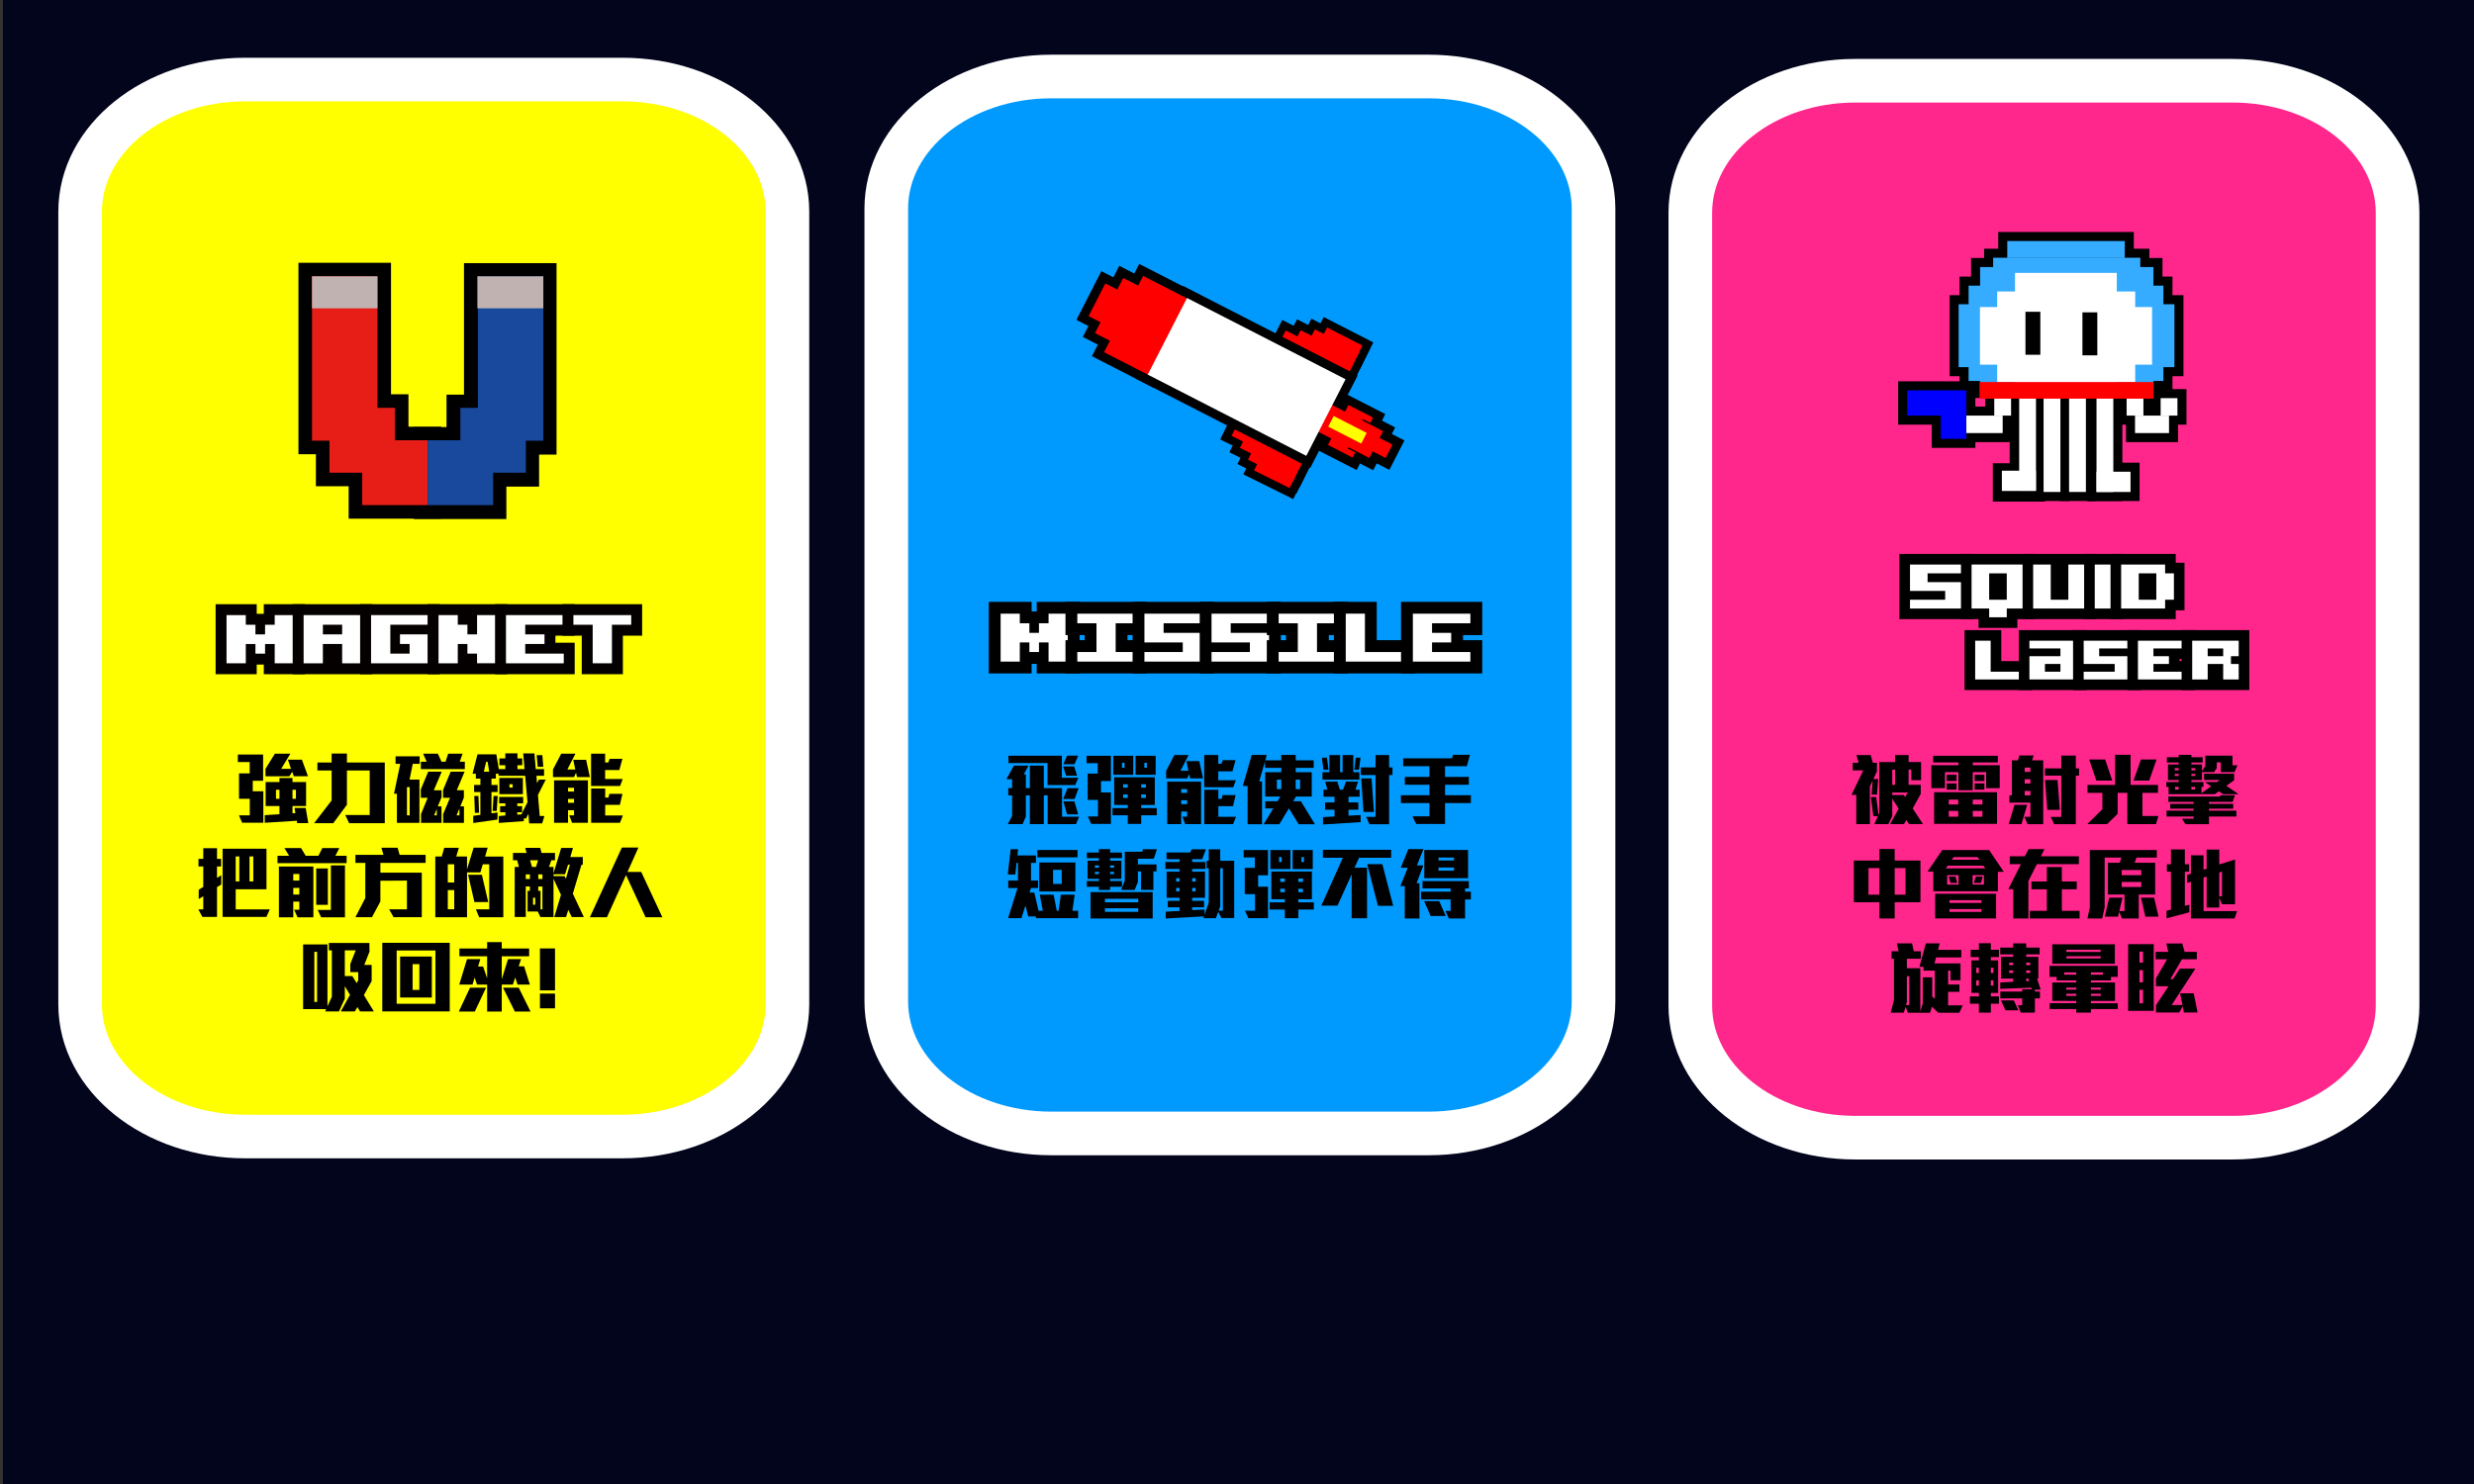 <?xml version="1.0" encoding="utf-8"?>
<!-- Generator: Adobe Illustrator 16.0.3, SVG Export Plug-In . SVG Version: 6.00 Build 0)  -->
<!DOCTYPE svg PUBLIC "-//W3C//DTD SVG 1.1//EN" "http://www.w3.org/Graphics/SVG/1.1/DTD/svg11.dtd">
<svg version="1.1" id="圖層_1" xmlns="http://www.w3.org/2000/svg" xmlns:xlink="http://www.w3.org/1999/xlink" x="0px" y="0px"
	 width="850.394px" height="510.236px" viewBox="-127.559 165.827 850.394 510.236"
	 enable-background="new -127.559 165.827 850.394 510.236" xml:space="preserve">
<rect x="-127.559" y="165.827" width="850.394" height="510.236" fill="#333333" stroke="none"/>
<rect x="-126.559" y="165.827" fill="#02051C" width="850.394" height="510.236"/>
<path fill="#FFFF00" stroke="#FFFFFF" stroke-width="15" stroke-miterlimit="10" d="M143.104,511.204
	c0,25.063-25.382,45.379-56.693,45.379H-43.314c-31.311,0-56.693-20.315-56.693-45.379V238.562
	c0-25.062,25.382-45.379,56.693-45.379H86.411c31.311,0,56.693,20.317,56.693,45.379V511.204z"/>
<path fill="#FF268C" stroke="#FFFFFF" stroke-width="15" stroke-miterlimit="10" d="M696.566,511.603
	c0,25.063-25.382,45.38-56.692,45.38H510.151c-31.311,0-56.692-20.316-56.692-45.38V238.962c0-25.063,25.382-45.378,56.692-45.378
	h129.723c31.311,0,56.692,20.316,56.692,45.378V511.603z"/>
<path fill="#009AFF" stroke="#FFFFFF" stroke-width="15" stroke-miterlimit="10" d="M420.193,510.155
	c0,25.062-25.382,45.378-56.692,45.378H233.776c-31.311,0-56.691-20.316-56.691-45.378V237.513
	c0-25.062,25.381-45.379,56.691-45.379h129.725c31.311,0,56.692,20.317,56.692,45.379V510.155z"/>
<g>
	<g>
		<rect x="-24.972" y="256.179" width="31.817" height="65.823"/>
		<rect x="-18.971" y="301.391" width="31.816" height="31.616"/>
		<rect x="-7.718" y="312.542" width="31.817" height="31.616"/>
	</g>
	<g>
		<rect x="31.929" y="256.305" width="31.816" height="65.825"/>
		<rect x="25.927" y="301.516" width="31.816" height="31.616"/>
		<rect x="14.675" y="312.669" width="31.817" height="31.616"/>
	</g>
	<rect x="-20.316" y="260.835" fill="#E71E18" width="22.505" height="56.514"/>
	<rect x="-14.315" y="306.046" fill="#E71E18" width="22.506" height="22.305"/>
	<rect x="-3.062" y="317.198" fill="#E71E18" width="22.506" height="22.305"/>
	<g>
		<rect x="36.697" y="260.836" fill="#18499D" width="22.505" height="56.515"/>
		<rect x="30.695" y="306.046" fill="#18499D" width="22.506" height="22.305"/>
		<rect x="19.444" y="317.198" fill="#18499D" width="22.504" height="22.305"/>
	</g>
	<rect x="-20.316" y="260.835" fill="#C0B2B1" width="22.505" height="11.002"/>
	<rect x="36.535" y="260.835" fill="#C0B2B1" width="22.667" height="11.002"/>
</g>
<g>
	<polygon fill="#040000" points="-36.888,397.636 -36.888,394.324 -39.313,394.324 -39.313,397.636 -53.448,397.636 
		-53.448,373.565 -39.313,373.565 -39.313,376.876 -36.888,376.876 -36.888,373.565 -22.754,373.565 -22.754,397.636 	"/>
	<path fill="#FFFFFF" d="M-43.07,393.881h-6.624v-16.563h6.624v3.315h3.313v3.31h3.313v-3.31h3.312v-3.315h6.624v16.563h-6.624
		v-6.624h-3.312v3.311h-3.313v-3.311h-3.313V393.881z"/>
	<rect x="-26.953" y="373.565" fill="#040000" width="27.384" height="24.07"/>
	<path fill="#FFFFFF" d="M-16.573,393.881h-6.624v-16.563h19.871v16.563h-6.624v-6.624h-6.624V393.881L-16.573,393.881z
		 M-16.573,383.946h6.624v-3.312h-6.624V383.946z"/>
	<rect x="-3.768" y="373.565" fill="#040000" width="27.384" height="24.07"/>
	<path fill="#FFFFFF" d="M9.922,383.946h9.936v9.936H-0.012v-16.563h19.871v3.315H6.611v9.935h6.625v-3.311H9.922V383.946
		L9.922,383.946z"/>
	<rect x="19.416" y="373.565" fill="#040000" width="27.384" height="24.07"/>
	<path fill="#FFFFFF" d="M29.797,393.881h-6.625v-16.563h6.625v3.315h3.311v3.31h3.313v-6.625h6.624v16.561H36.42v-3.311h-3.313
		v-3.311h-3.311V393.881z"/>
	<polygon fill="#040000" points="42.601,397.636 42.601,373.565 69.983,373.565 69.983,384.387 63.358,384.387 63.358,386.813 
		69.983,386.813 69.983,397.636 	"/>
	<path fill="#FFFFFF" d="M46.356,377.319h19.873v3.315H52.98v3.31h6.625v3.313H52.98v3.311h13.249v3.314H46.356V377.319
		L46.356,377.319z"/>
	<polygon fill="#040000" points="72.408,397.636 72.408,384.387 65.784,384.387 65.784,373.565 93.168,373.565 93.168,384.387 
		86.543,384.387 86.543,397.636 	"/>
	<path fill="#FFFFFF" d="M69.54,377.319h19.872v3.315h-6.625v13.246h-6.625v-13.246H69.54V377.319L69.54,377.319z"/>
</g>
<g>
	<rect x="524.894" y="296.93" width="26.55" height="14.899"/>
	<rect x="536.461" y="311.621" width="14.982" height="8.192"/>
	<rect x="559.301" y="245.591" width="46.6" height="15.159"/>
	<rect x="554.444" y="251.343" width="56.798" height="12.603"/>
	<rect x="562.406" y="248.697" fill="#35ACFF" width="40.39" height="8.948"/>
	<rect x="549.963" y="254.538" width="65.798" height="48.117"/>
	<rect x="557.551" y="254.448" fill="#35ACFF" width="50.585" height="6.392"/>
	<rect x="546.005" y="260.93" width="73.18" height="38.987"/>
	<rect x="553.067" y="257.645" fill="#35ACFF" width="59.588" height="41.906"/>
	<rect x="542.582" y="267.32" width="80.39" height="27.849"/>
	<rect x="549.111" y="264.036" fill="#35ACFF" width="66.967" height="32.777"/>
	<rect x="545.688" y="270.427" fill="#35ACFF" width="74.181" height="21.637"/>
	<rect x="558.942" y="266.047" fill="#FFFFFF" width="47.438" height="31.132"/>
	<rect x="565.065" y="259.655" fill="#FFFFFF" width="34.985" height="43.238"/>
	<rect x="553.015" y="271.4" fill="#FFFFFF" width="59.161" height="19.807"/>
	<rect x="568.657" y="273.026" width="5.112" height="14.775"/>
	<rect x="563.235" y="297.806" width="11.988" height="39.93"/>
	<rect x="588.241" y="273.224" width="5.112" height="14.775"/>
	<rect x="554.827" y="299.615" width="11.991" height="12.214"/>
	<rect x="536.642" y="305.618" width="27.287" height="12.214"/>
	<rect x="557.934" y="302.721" fill="#FFFFFF" width="5.778" height="6.002"/>
	<rect x="571.784" y="298.156" width="11.991" height="39.929"/>
	<rect x="580.55" y="298.156" width="11.991" height="39.929"/>
	<rect x="546.866" y="308.724" fill="#FFFFFF" width="13.956" height="6.003"/>
	<rect x="589.972" y="298.156" width="11.99" height="39.929"/>
	<rect x="583.655" y="301.262" fill="#FFFFFF" width="5.779" height="33.717"/>
	<rect x="589.972" y="324.908" width="17.908" height="13.177"/>
	<rect x="557.441" y="325.107" width="17.906" height="13.177"/>
	<rect x="593.077" y="301.262" fill="#FFFFFF" width="5.779" height="33.717"/>
	<rect x="593.077" y="328.013" fill="#FFFFFF" width="11.696" height="6.966"/>
	<rect x="600.321" y="299.615" width="11.991" height="12.214"/>
	<rect x="612.014" y="299.615" width="11.991" height="12.214"/>
	<rect x="560.548" y="327.663" fill="#FFFFFF" width="11.696" height="6.967"/>
	<rect x="603.211" y="305.618" width="17.903" height="12.214"/>
	<rect x="603.428" y="302.721" fill="#FFFFFF" width="5.778" height="6.002"/>
	<rect x="615.12" y="302.721" fill="#FFFFFF" width="5.778" height="6.002"/>
	<rect x="606.317" y="308.724" fill="#FFFFFF" width="11.691" height="6.003"/>
	<rect x="528" y="300.036" fill="#0000FF" width="20.338" height="8.688"/>
	<rect x="539.567" y="307.636" fill="#0000FF" width="8.771" height="9.074"/>
	<rect x="566.501" y="300.845" fill="#FFFFFF" width="5.779" height="33.717"/>
	<rect x="574.889" y="301.262" fill="#FFFFFF" width="5.782" height="33.717"/>
	<rect x="552.866" y="297.179" fill="#FF0000" width="59.789" height="5.715"/>
</g>
<g>
	<rect x="525.32" y="356.288" width="25.432" height="22.408"/>
	<path fill="#FFFFFF" d="M528.965,359.932h18.143v3.023h-12.094v3.024h12.094v9.073h-18.143v-3.025h12.097v-3.024h-12.097V359.932z"
		/>
	<polygon points="552.537,381.718 552.537,378.695 546.49,378.695 546.49,356.288 571.922,356.288 571.922,378.695 565.874,378.695 
		565.874,381.718 	"/>
	<path fill="#FFFFFF" d="M550.133,359.932h18.146v15.12h-6.049v3.022h-6.049v-3.022h-6.049V359.932z M556.182,372.026h6.049v-9.072
		h-6.049V372.026z"/>
	<rect x="567.659" y="356.288" width="25.432" height="22.408"/>
	<path fill="#FFFFFF" d="M571.303,359.932h6.045v12.095h6.051v-12.095h6.048v15.12h-18.144V359.932z"/>
	<rect x="588.828" y="356.288" width="13.333" height="22.408"/>
	<path fill="#FFFFFF" d="M592.472,359.932h6.046v15.12h-6.046V359.932z"/>
	<polygon points="597.898,378.695 597.898,356.288 620.308,356.288 620.308,359.311 623.33,359.311 623.33,375.67 620.308,375.67 
		620.308,378.695 	"/>
	<path fill="#FFFFFF" d="M601.543,359.932h15.119v3.023h3.024v9.072h-3.024v3.025h-15.119V359.932z M607.591,372.026h6.047v-9.072
		h-6.047V372.026z"/>
	<polygon points="547.729,403.084 547.729,382.475 560.342,382.475 560.342,393.132 571.004,393.132 571.004,403.084 	"/>
	<path fill="#FFFFFF" d="M551.373,386.118h5.326v10.659h10.66v2.664h-15.986V386.118z"/>
	<rect x="566.377" y="382.475" width="23.275" height="20.609"/>
	<path fill="#FFFFFF" d="M570.021,386.118h15.986v13.322h-15.986v-7.993h10.655v-2.665h-10.655V386.118z M580.677,394.111h-5.329
		v2.666h5.329V394.111z"/>
	<rect x="585.024" y="382.475" width="23.277" height="20.609"/>
	<path fill="#FFFFFF" d="M588.671,386.118h15.986v2.665h-10.661v2.665h10.661v7.993h-15.986v-2.664h10.655v-2.666h-10.655V386.118z"
		/>
	<polygon points="603.676,403.084 603.676,382.475 626.95,382.475 626.95,392.426 621.622,392.426 621.622,393.132 626.95,393.132 
		626.95,403.084 	"/>
	<path fill="#FFFFFF" d="M607.32,386.118h15.985v2.665h-10.658v2.665h5.33v2.664h-5.33v2.666h10.658v2.664H607.32V386.118z"/>
	<rect x="622.326" y="382.475" width="23.273" height="20.609"/>
	<path fill="#FFFFFF" d="M631.298,399.44h-5.329v-13.322h15.988v5.329h-2.667v2.664h2.667v5.329h-5.333v-5.329h-5.326V399.44z
		 M631.298,391.447h5.326v-2.665h-5.326V391.447z"/>
</g>
<g>
	<g>
		
			<rect x="303.286" y="303.556" transform="matrix(0.443 -0.896 0.896 0.443 -114.486 454.181)" width="10.35" height="31.437"/>
		
			<rect x="304.176" y="308.997" transform="matrix(0.444 -0.896 0.896 0.444 -116.901 456.679)" width="10.351" height="26.985"/>
		<polygon fill="#FF0000" points="319.008,327.2 321.157,322.856 297.915,311.349 295.769,315.691 		"/>
		
			<rect x="305.028" y="314.271" transform="matrix(0.444 -0.896 0.896 0.444 -119.24 459.145)" width="10.35" height="22.688"/>
		
			<rect x="306.708" y="311.392" transform="matrix(-0.444 0.896 -0.896 -0.444 735.583 187.76)" fill="#FF0000" width="5.643" height="21.481"/>
		
			<rect x="305.537" y="318.995" transform="matrix(0.444 -0.896 0.896 0.444 -121.666 461.046)" width="10.353" height="19.153"/>
		
			<rect x="307.498" y="316.568" transform="matrix(-0.444 0.896 -0.896 -0.444 739.585 191.285)" fill="#FF0000" width="5.866" height="17.18"/>
		
			<rect x="308.292" y="321.748" transform="matrix(-0.444 0.896 -0.896 -0.444 743.041 195.923)" fill="#FF0000" width="4.844" height="13.644"/>
	</g>
	
		<rect x="305.736" y="301.44" transform="matrix(-0.456 0.89 -0.89 -0.456 730.384 185.693)" fill="#FF0000" width="5.441" height="29.126"/>
	<g>
		
			<rect x="319.636" y="271.817" transform="matrix(-0.456 0.89 -0.89 -0.456 728.854 129.646)" width="10.351" height="31.437"/>
		<rect x="322.751" y="272.846" transform="matrix(-0.456 0.89 -0.89 -0.456 732.304 125.081)" width="10.351" height="26.987"/>
		
			<rect x="322.389" y="274.57" transform="matrix(0.456 -0.89 0.89 0.456 -79.207 445.488)" fill="#FF0000" width="4.846" height="25.932"/>
		<rect x="325.77" y="273.819" transform="matrix(-0.456 0.89 -0.89 -0.456 735.65 120.673)" width="10.35" height="22.687"/>
		
			<rect x="324.924" y="275.953" transform="matrix(0.456 -0.89 0.89 0.456 -76.831 447.716)" fill="#FF0000" width="5.641" height="21.481"/>
		<rect x="328.448" y="274.237" transform="matrix(-0.456 0.89 -0.89 -0.456 738.338 116.297)" width="10.351" height="19.151"/>
		
			<rect x="327.778" y="277.028" transform="matrix(0.456 -0.89 0.89 0.456 -74.283 449.71)" fill="#FF0000" width="5.866" height="17.178"/>
		
			<rect x="331.2" y="276.99" transform="matrix(0.456 -0.89 0.89 0.456 -71.144 451.196)" fill="#FF0000" width="4.848" height="13.644"/>
	</g>
	<rect x="283.065" y="261.706" transform="matrix(-0.456 0.89 -0.89 -0.456 701.12 162.308)" width="35.786" height="67.432"/>
	<g>
		<polygon points="242.437,275.81 251.016,259.067 286.957,277.489 278.381,294.231 		"/>
		<polygon points="244.646,281.672 257.173,257.229 287.273,272.659 274.754,297.102 		"/>
		
			<rect x="258.384" y="259.547" transform="matrix(0.456 -0.89 0.89 0.456 -102.199 386.132)" fill="#FF0000" width="12.627" height="34.205"/>
		
			<rect x="248.625" y="265.957" transform="matrix(-0.456 0.89 -0.89 -0.456 635.205 167.383)" width="35.65" height="23.708"/>
		
			<rect x="255.322" y="263.343" transform="matrix(0.456 -0.89 0.89 0.456 -101.98 387.507)" fill="#FF0000" width="21.279" height="27.645"/>
		
			<rect x="251.718" y="269.047" transform="matrix(0.456 -0.89 0.89 0.456 -102.297 388.268)" fill="#FF0000" width="29.466" height="17.528"/>
	</g>
	
		<rect x="325.86" y="306.323" transform="matrix(-0.456 0.89 -0.89 -0.456 769.827 157.868)" width="21.625" height="15.71"/>
	
		<rect x="328.396" y="301.203" transform="matrix(-0.456 0.89 -0.89 -0.456 769.825 157.862)" width="16.553" height="25.952"/>
	
		<rect x="328.952" y="309.415" transform="matrix(0.456 -0.89 0.89 0.456 -96.483 470.487)" fill="#FF0000" width="15.443" height="9.526"/>
	<rect x="339.786" y="310.653" transform="matrix(-0.456 0.89 -0.89 -0.456 786.618 156.515)" width="11.369" height="16.069"/>
	
		<rect x="331.487" y="304.292" transform="matrix(0.456 -0.89 0.89 0.456 -96.464 470.54)" fill="#FF0000" width="10.369" height="19.773"/>
	
		<rect x="342.878" y="313.745" transform="matrix(0.456 -0.89 0.89 0.456 -95.671 480.878)" fill="#FF0000" width="5.184" height="9.883"/>
	<polygon fill="#FFFFFF" points="334.959,296.218 321.459,322.562 266.957,294.625 280.455,268.282 	"/>
	
		<rect x="333.548" y="307.26" transform="matrix(0.456 -0.89 0.89 0.456 -96.567 469.27)" fill="#FFFF00" width="4.118" height="12.744"/>
</g>
<g>
	<polygon points="228.796,397.371 228.796,394.074 227.049,394.074 227.049,397.371 212.319,397.371 212.319,372.756 
		227.049,372.756 227.049,376.053 228.796,376.053 228.796,372.756 243.525,372.756 243.525,397.371 	"/>
	<path fill="#FFFFFF" d="M222.98,393.303h-6.592v-16.479h6.592v3.296h3.295v3.296h3.295v-3.296h3.295v-3.296h6.592v16.479h-6.592
		v-6.59h-3.295v3.292h-3.295v-3.292h-3.295V393.303z"/>
	<polygon points="238.685,397.371 238.685,385.937 245.273,385.937 245.273,384.191 238.685,384.191 238.685,372.756 
		266.591,372.756 266.591,384.191 260.001,384.191 260.001,385.937 266.591,385.937 266.591,397.371 	"/>
	<path fill="#FFFFFF" d="M242.751,376.824h19.771v3.296h-6.589v9.885h6.589v3.297h-19.771v-3.297h6.589v-9.885h-6.589V376.824z"/>
	<rect x="261.75" y="372.756" width="27.908" height="24.615"/>
	<path fill="#FFFFFF" d="M265.818,376.824h19.772v3.296h-13.184v3.296h13.184v9.886h-19.772v-3.297h13.18v-3.292h-13.18V376.824z"/>
	<rect x="284.815" y="372.756" width="27.911" height="24.615"/>
	<path fill="#FFFFFF" d="M288.883,376.824h19.773v3.296h-13.18v3.296h13.18v9.886h-19.773v-3.297h13.184v-3.292h-13.184V376.824z"/>
	<polygon points="307.883,397.371 307.883,385.937 314.472,385.937 314.472,384.191 307.883,384.191 307.883,372.756 
		335.793,372.756 335.793,384.191 329.203,384.191 329.203,385.937 335.793,385.937 335.793,397.371 	"/>
	<path fill="#FFFFFF" d="M311.952,376.824h19.771v3.296h-6.59v9.885h6.59v3.297h-19.771v-3.297h6.589v-9.885h-6.589V376.824z"/>
	<polygon points="330.949,397.371 330.949,372.756 345.677,372.756 345.677,385.937 358.858,385.937 358.858,397.371 	"/>
	<path fill="#FFFFFF" d="M335.019,376.824h6.591v13.181h13.18v3.297h-19.771V376.824z"/>
	<polygon points="354.019,397.371 354.019,372.756 381.93,372.756 381.93,384.191 375.337,384.191 375.337,385.937 381.93,385.937 
		381.93,397.371 	"/>
	<path fill="#FFFFFF" d="M358.088,376.824h19.772v3.296h-13.183v3.296h6.59v3.296h-6.59v3.292h13.183v3.297h-19.772V376.824z"/>
</g>
<g>
	<path d="M242.302,449.17h-9.744v-9.879h-1.322v9.879h-4.805v-9.879h-1.377v7.288l-1.106,2.591h-5.075l1.458-2.861v-7.018h-1.323
		v-2.483h1.323v-3.077h-1.971l2.592-4.67h5.021l-1.62,3.023h0.702v4.724h1.377v-7.747h4.805v7.747h6.262v9.825h5.857L242.302,449.17
		z M242.032,435.755h-9.528v-7.585h-13.416v-2.511h18.355v7.585h5.669L242.032,435.755z M238.901,432.543l-1.026-3.212h3.779
		l1.025,3.212H238.901z M241.816,440.533h-3.914l1.484-3.725h3.806L241.816,440.533z M241.789,428.576h-3.833l1.296-2.942h3.806
		L241.789,428.576z M239.225,445.824l-1.269-4.454h3.806l1.27,4.454H239.225z"/>
	<path d="M247.546,449.117l-1.161-2.564h3.455v-5.695h-3.536v-9.043h3.455v-3.59h-3.832v-2.537h8.367v8.691h-3.401v3.914h3.401
		v10.824H247.546z M264.713,446.148v2.969h-4.615v-2.969h-5.236v-2.483h5.236v-1.053h-4.67v-9.528h13.955v9.528h-4.67v1.053h5.345
		v2.483H264.713z M255.104,432.219v-6.532h6.884v6.532H255.104z M258.991,428.089H258.1v1.728h0.892V428.089z M260.098,435.486
		h-1.593v1.16h1.593V435.486z M260.098,438.995h-1.593v1.188h1.593V438.995z M262.77,432.219v-6.532h6.91v6.532H262.77z
		 M266.333,435.486h-1.62v1.16h1.62V435.486z M266.333,438.995h-1.62v1.188h1.62V438.995z M266.657,428.089h-0.864v1.728h0.864
		V428.089z"/>
	<path d="M281.537,433.461l-0.324-1.485l-0.701,1.485h-7.234v-2.592l2.834-5.452h4.886l-2.78,5.425h2.727l-0.702-3.319h4.427
		l1.296,5.938H281.537z M279.837,449.17l-0.973-2.563h1.647v-1.755h-2.052v4.318h-4.805v-14.603h11.634v14.603H279.837z
		 M280.512,437.132h-2.052v1.295h2.052V437.132z M280.512,440.965h-2.052v1.35h2.052V440.965z M296.356,436.511h-9.987v-11.094
		h4.831v3.022h1.08l0.485-1.269h4.373l-1.053,3.86H291.2v3.077h6.047L296.356,436.511z M296.302,449.17h-9.906v-11.796h4.832v3.132
		h1.106l0.351-1.296h4.481l-0.891,3.806h-5.048v3.645h6.073L296.302,449.17z"/>
	<path d="M318.849,449.225l-3.374-5.479l-3.294,5.479h-5.398l3.32-5.453h-2.753v-2.456h4.237l0.945-1.619h-5.21v-8.368h5.533v-1.484
		h-5.587v-2.268l-1.998,6.938h0.972v14.711h-4.966V436.08h-1.647l3.078-10.689h5.155l-0.513,1.862h5.506v-1.862h4.967v1.862h6.182
		v2.592h-6.182v1.484h5.507v8.368h-5.426l-0.944,1.619h2.646l4.831,7.909H318.849z M312.855,433.866h-1.512v3.267h1.512V433.866z
		 M319.334,433.866h-1.512v3.267h1.512V433.866z"/>
	<path d="M327.358,430.492l-0.54-4.157h1.755l0.513,4.157H327.358z M327.007,433.893v-2.564h2.376v-5.885h3.698v5.885h0.863v-5.885
		h3.671v5.885h2.079v2.564H327.007z M327.196,449.306v-2.538l3.968-0.216v-2.348h-3.239v-2.483h3.239v-1.944h-3.806v-2.429h1.35
		l-0.756-2.78h4.184l0.837,2.78h1.106l1.026-2.78h4.156l-0.918,2.78h1.431v2.429h-3.806v1.944h3.374v2.483h-3.374v2.078l4.157-0.216
		v2.429L327.196,449.306z M339.559,430.492h-1.592l0.485-4.157h1.646L339.559,430.492z M349.924,432.3v16.925h-6.748l-1.134-2.538
		h3.212V432.3h-5.047v-2.618h5.047v-4.238h4.67v4.238h1.161v2.618H349.924z M341.124,445.014l-0.782-11.553h3.563l0.811,11.553
		H341.124z"/>
	<path d="M369.15,441.937v7.207h-9.906l-1.323-2.646h5.857v-4.562h-9.798v-2.699h9.798v-3.591h-8.448v-2.699h8.448v-3.671h-9.016
		v-2.726h16.79l0.378-1.215h5.804l-1.107,3.94h-7.477v3.671h8.179v2.699h-8.179v3.591h8.881v2.699H369.15z"/>
	<path d="M228.563,481.517v-0.594h-2.672l-0.972-3.752l-1.377,4.346h-4.589l3.239-10.365h-3.186v-2.564h3.348v-6.073h-0.486
		l-0.432,3.995h-2.591l0.998-8.719h2.538l-0.217,2.159h6.371v2.564h-1.701v6.073h2.43v2.564h-2.456l-0.486,1.565h1.646l1.458,6.263
		h1.457l-1.025-5.533h4.751l1.079,5.533h0.621l0.783-5.533h4.75l-0.782,5.533h1.971v2.537H228.563z M229.021,460.598v-2.538h13.793
		v2.538H229.021z M229.669,472.339v-9.96h12.417v9.96H229.669z M237.39,464.889h-2.97v4.859h2.97V464.889z"/>
	<path d="M254.024,460.868v0.891h3.887v6.235h-3.887v0.756h4.075v1.971h-4.075v1.079h-3.86v-1.079h-4.157v-1.971h4.157v-0.756
		h-3.887v-6.235h3.887v-0.891h-4.13v-1.916h4.13v-1.188h3.86v1.188h4.075v1.916H254.024z M247.303,481.625v-9.07h21.352v9.07
		H247.303z M250.164,463.378h-1.35v0.782h1.35V463.378z M250.164,465.591h-1.35v0.783h1.35V465.591z M263.688,474.85h-11.445v1.215
		h11.445V474.85z M263.688,478.116h-11.445v1.215h11.445V478.116z M255.4,463.378h-1.376v0.782h1.376V463.378z M255.4,465.591
		h-1.376v0.783h1.376V465.591z M269.032,461.083h-5.453v1.943h6.397v2.402h-1.079v6.37h-4.238v-6.37h-1.08v3.645l-1.106,2.726h-4.67
		l1.27-3.185v-9.934h5.992l0.27-0.863h4.778L269.032,461.083z"/>
	<path d="M292.307,481.463l-1.133-2.133l-0.783,2.187h-4.318l0.216-0.621l-13.146,0.729v-2.349l4.75-0.243v-1.269h-4.049v-2.213
		h4.049V474.5h-4.453v-8.962h4.453v-0.945h-4.858v-2.402h4.858v-0.944h-4.48v-2.321h8.152l0.485-1.08h4.913l-1.296,3.401h-3.428
		v0.944h4.562v2.402h-4.562v0.945h4.399v8.962h-4.399v1.053h4.075v2.213h-4.075v0.972l4.265-0.188v1.809l1.431-4.211V464.35h-0.729
		v-2.564h0.729v-3.941h3.94v3.941h4.805v19.678H292.307z M277.893,467.778h-1.188v1.161h1.188V467.778z M277.893,471.125h-1.188
		v1.161h1.188V471.125z M283.427,467.778h-1.188v1.161h1.188V467.778z M283.427,471.125h-1.188v1.161h1.188V471.125z
		 M292.793,464.35h-0.918v13.064l-0.54,1.538h1.458V464.35z"/>
	<path d="M301.546,481.517l-1.161-2.564h3.455v-5.695h-3.536v-9.043h3.455v-3.59h-3.832v-2.537h8.367v8.691h-3.401v3.914h3.401
		v10.824H301.546z M318.713,478.548v2.969h-4.615v-2.969h-5.236v-2.483h5.236v-1.053h-4.67v-9.528h13.955v9.528h-4.67v1.053h5.345
		v2.483H318.713z M309.104,464.62v-6.532h6.884v6.532H309.104z M312.991,460.49H312.1v1.728h0.892V460.49z M314.098,467.886h-1.593
		v1.16h1.593V467.886z M314.098,471.395h-1.593v1.188h1.593V471.395z M316.77,464.62v-6.532h6.91v6.532H316.77z M320.333,467.886
		h-1.62v1.16h1.62V467.886z M320.333,471.395h-1.62v1.188h1.62V471.395z M320.657,460.49h-0.864v1.728h0.864V460.49z"/>
	<path d="M339.586,460.733l-1.539,3.428h4.292v17.384h-5.29v-15.089l-4.859,10.743h-5.561l7.396-16.466h-6.856v-2.727h23.457v2.727
		H339.586z M346.091,477.28l-3.697-14.334h5.209l3.726,14.334H346.091z"/>
	<path d="M359.486,463.378h2.214l-2.349,6.127h0.999v12.12h-5.048v-11.121h-1.512l2.538-6.316h-2.402l2.618-6.425h5.183
		L359.486,463.378z M376.033,475.066v6.56h-5.587l-1.161-2.592h1.781v-3.968h-10.176v-2.672h10.176v-1.107h-9.663v-2.51h15.926v2.51
		h-1.296v1.107h1.998v2.672H376.033z M364.184,480.761l-2.214-5.102h5.183l2.214,5.102H364.184z M362.024,467.778v-9.718h15.035
		v9.718H362.024z M372.228,460.679h-5.345v0.998h5.345V460.679z M372.228,464.107h-5.345v1.08h5.345V464.107z"/>
</g>
<g>
	<path d="M517.636,439.022h-1.862l0.352-4.778l-0.945,1.971v12.956h-4.67v-10.041h-1.646l4.049-8.422h-3.644v-2.618h2.052
		l-0.756-2.646h4.886l0.756,2.646h1.403v2.97l-1.242,2.618h1.674L517.636,439.022z M528.622,449.17l-0.918-1.403l-0.782,1.403
		h-4.778l2.942-5.317l-2.213-3.401v5.938l-1.323,2.78h-4.831l1.241-2.726h-1.593l-0.836-6.56h1.835l0.783,6.127l0.27-0.566v-17.6
		h5.426v-2.402h4.643v2.402h4.292v6.235h-3.348v-3.644h-0.944v5.236h4.184v3.104l-2.78,5.021l3.536,5.371H528.622z M523.845,430.438
		h-0.972v5.236h0.972V430.438z M522.873,438.32v0.863h3.995l0.432,0.675l0.891-1.538H522.873z"/>
	<path d="M555.137,436.808v-5.507h-4.589v6.235h-4.939v-6.235h-4.616v5.507h-4.67v-7.882h9.286v-0.945h-8.665v-2.294h22.215v2.294
		h-8.61v0.945h9.259v7.882H555.137z M537.268,449.089v-10.878h21.621v10.878H537.268z M541.586,434.352v-2.133h3.374v2.133H541.586z
		 M541.586,437.321v-2.132h3.374v2.132H541.586z M545.554,440.75h-3.266v1.673h3.266V440.75z M545.554,444.636h-3.266v1.997h3.266
		V444.636z M553.868,440.75h-3.32v1.673h3.32V440.75z M553.868,444.636h-3.32v1.997h3.32V444.636z M551.195,434.352v-2.133h3.348
		v2.133H551.195z M551.195,437.321v-2.132h3.348v2.132H551.195z"/>
	<path d="M567.29,449.17h-4.399l1.997-6.613h4.373L567.29,449.17z M569.423,449.198l-1.161-2.537h2.105v-4.886h-7.233v-2.483h0.863
		v-12.039h2.078l0.513-1.674h4.913l-0.594,1.674h3.86v21.945H569.423z M570.367,429.736h-1.971v1.484h1.971V429.736z
		 M570.367,433.731h-1.971v1.512h1.971V433.731z M570.367,437.78h-1.971v1.512h1.971V437.78z M585.969,432.516v16.682h-7.423
		l-1.188-2.483h3.617v-14.198h-5.614v-2.51h5.614v-4.4h4.993v4.4h1.107v2.51H585.969z M576.171,444.285L575.388,434h4.292
		l0.783,10.284H576.171z"/>
	<path d="M613.536,449.17h-9.853v-10.743h-3.347v7.234l-3.617,3.509h-6.803l5.183-5.102v-5.642h-5.102v-2.726h9.475v-10.365h5.317
		v10.365h9.421v2.726h-5.345v7.963h5.479L613.536,449.17z M593.021,434.216l-2.456-7.261h5.479l2.456,7.261H593.021z
		 M611.188,434.216h-5.371l2.537-7.261h5.371L611.188,434.216z"/>
	<path d="M636.622,438.886l-1.484-0.998l-1.377,0.998h-15.898v-2.51h-0.783v-1.674h4.265v-0.675h-3.697v-5.371h3.697v-0.648h-4.075
		v-1.835h4.075v-0.811h4.347v0.811h3.887v1.835h-3.887v0.648h3.644v2.348l1.161-1.809v-3.563h9.313v3.32h1.728l-1.026,2.348h-4.696
		v-3.374h-1.404v1.998l-0.917,1.376h-4.157v2.727h-3.644v0.675h4.156v1.674h-0.701v2.187l3.347-2.402l-2.214-1.458h4.238
		l0.944-0.702h-5.425v-2.159h10.338v2.24l-2.672,1.917l4.237,2.888H636.622z M631.736,446.58v2.618h-8.098l-1.188-1.89h4.021v-0.729
		h-9.313v-2.024h9.313v-0.675h-8.07v-1.674h8.07v-0.675h-8.691v-1.835h17.761l0.189-0.459h4.939l-0.783,2.294h-8.151v0.675h8.341
		v1.674h-8.341v0.675h9.421v2.024H631.736z M621.344,429.925h-1.376v0.782h1.376V429.925z M621.344,431.922h-1.376v0.702h1.376
		V431.922z M621.344,436.376h-1.269v0.918h1.269V436.376z M627.066,429.925h-1.376v0.782h1.376V429.925z M627.066,431.922h-1.376
		v0.702h1.376V431.922z M626.959,436.376h-1.269v0.918h1.269V436.376z"/>
	<path d="M523.71,476.038v5.588h-5.237v-5.588h-8.8v-14.333h8.8v-3.968h5.237v3.968h8.854v14.333H523.71z M518.473,464.295h-3.778
		v9.151h3.778V464.295z M527.435,464.295h-3.725v9.151h3.725V464.295z"/>
	<path d="M559.186,465.565v6.693h-22.188v-6.774h-1.971l5.021-7.396h16.114l5.048,7.478H559.186z M537.618,481.598v-8.476h20.946
		v8.476H537.618z M554.191,463.459h-12.255l-0.675,0.944h13.604L554.191,463.459z M545.662,466.725h-3.914v3.239h3.914V466.725z
		 M542.882,469.397l-0.594-2.186h2.321l0.621,2.186H542.882z M553.571,475.335h-11.04v0.945h11.04V475.335z M553.571,478.386h-11.04
		v0.972h11.04V478.386z M552.194,460.517h-8.206l-0.675,0.917h9.556L552.194,460.517z M554.381,466.725h-3.888v3.239h3.888V466.725z
		 M553.354,469.397h-2.429l0.701-2.186h2.321L553.354,469.397z"/>
	<path d="M572.581,462.946l-2.916,5.804v12.876h-5.182V471.53h-1.701l4.319-8.584h-3.833v-2.699h5.183l1.295-2.483h5.453
		l-1.242,2.483h13.064v2.699H572.581z M570.179,481.625v-2.618h5.83v-7.424h-5.291v-2.672h5.291v-4.967h5.155v4.967h5.129v2.672
		h-5.129v7.424h6.101v2.618H570.179z"/>
	<path d="M606.814,460.679l-0.62,1.781h7.045v10.905h-5.642v8.26h-5.723l-0.999-2.295l-0.404,1.674h-4.535l1.512-6.532h4.562
		l-1.079,4.615h1.781v-5.722h-5.723V462.46h4.049l0.621-1.781h-5.776v17.113l-0.837,3.833h-5.074l0.81-3.779v-19.759h23.024v2.592
		H606.814z M608.488,464.97h-6.748v1.755h6.748V464.97z M608.488,469.074h-6.748v1.728h6.748V469.074z M609.892,481.004
		l-1.511-6.532h4.507l1.512,6.532H609.892z"/>
	<path d="M617.16,481.571v-2.591l1.512-0.405v-13.037h-1.403V463h1.403v-5.102h4.777V463h1.458v2.537h-1.458v11.742l1.539-0.378
		v2.591L617.16,481.571z M640.536,481.625h-15.008v-12.633l-1.323,0.404v-2.699l1.323-0.458v-6.344h4.346v4.939l1.053-0.297v-6.613
		h4.346v5.129l5.426-1.7v15.386h-4.481l-0.944-2.295v3.429h-4.346v-10.636l-1.053,0.271v11.579h11.525L640.536,481.625z
		 M636.217,465.484l-0.944,0.323v8.233h0.944V465.484z"/>
	<path d="M545.929,514.025h-7.234l-2.187-2.052l-0.647,2.052h-7.585L527.438,512l-0.594,2.024h-4.508l1.134-4.373v-14.198h-0.837
		v-2.564h2.402l-0.567-2.699h5.21l0.594,2.699h2.43v2.564h-4.805v3.266h4.615v14.873l0.864-2.807v-8.935h3.239v6.586l0.891,0.837
		v-9.718h-3.888v-1.322h-1.403l2.214-8.044h4.75l-0.566,2.214h7.99v2.618h-8.692l-0.513,2.051h8.935v5.804h-3.428v-3.32h-0.837
		v4.778h3.887v2.51h-3.887v4.643h5.048L545.929,514.025z M528.733,501.473h-0.836v8.826l-0.297,1.107h1.133V501.473z"/>
	<path d="M556.76,510.92v3.077h-4.104v-3.077h-3.077v-2.511h3.077v-1.188h-2.563V496.02h2.563v-1.134h-2.834v-2.51h2.834v-2.24
		h4.104v2.24h2.78v2.51h-2.78v1.134h2.51v11.202h-2.51v1.188h2.78v2.511H556.76z M552.656,498.558h-0.917v1.809h0.917V498.558z
		 M552.656,502.904h-0.917v1.781h0.917V502.904z M557.65,498.558h-0.891v1.809h0.891V498.558z M557.65,502.904h-0.891v1.781h0.891
		V502.904z M571.902,506.088v0.675h1.728v2.321h-1.728v4.913h-4.858l-0.999-2.537h1.484v-2.376h-7.504v-2.321h7.504v-0.81h3.32
		l-0.162-0.54l-10.688,0.405v-2.187l4.427-0.243v-1.106h-4.185v-7.477h4.185v-0.837h-4.427v-2.349h4.427v-1.431h4.48v1.431h4.615
		v2.349h-4.615v0.837h4.184v7.477h-0.432l1.215,3.806H571.902z M561.78,513.188l-1.512-3.401h4.4l1.538,3.401H561.78z
		 M564.426,496.803h-1.377v0.863h1.377V496.803z M564.426,499.475h-1.377v0.892h1.377V499.475z M570.31,496.803h-1.403v0.863h1.403
		V496.803z M570.31,499.475h-1.403v0.892h1.403V499.475z M569.662,502.283h-0.756v0.891l1.053-0.026L569.662,502.283z"/>
	<path d="M591.155,512.756v1.241h-5.048v-1.241h-9.123v-1.998h9.123v-0.782l-8.232-0.027v-6.316h8.232v-0.702h-6.721v-1.241h-2.457
		v-3.779h23.431v3.779h-2.295v1.241h-6.91v0.702h8.287v6.344h-8.287v0.782h9.231v1.998H591.155z M577.875,497.181v-6.694h21.513
		v6.694H577.875z M586.107,500.15h-4.156v0.811h4.156V500.15z M586.107,505.387h-3.428v0.701h3.428V505.387z M586.107,507.493
		h-3.428v0.756h3.428V507.493z M594.503,492.349h-11.77v0.783h11.77V492.349z M594.503,494.589h-11.77v0.756h11.77V494.589z
		 M591.155,500.15v0.811h4.157l0.026-0.811H591.155z M594.557,505.387h-3.401v0.701h3.401V505.387z M594.557,507.493h-3.401v0.756
		h3.401V507.493z"/>
	<path d="M603.957,513.376v-22.917h8.8v22.917H603.957z M609.086,493.024h-1.242v3.752h1.242V493.024z M609.086,499.394h-1.242
		v4.185h1.242V499.394z M609.086,506.143h-1.242v4.643h1.242V506.143z M623.122,513.944l-0.405-2.133l-1.188,2.133h-7.989v-2.511
		l4.291-6.505h-4.318v-2.673l3.833-6.613h-3.941v-2.537h4.346l-0.675-2.888h5.48l0.81,2.888h4.184v2.537h-5.102l-3.968,6.829h0.918
		l2.348-3.616h5.317l-8.151,12.524h3.725l-0.81-4.022h4.67l1.322,6.587H623.122z"/>
</g>
<g>
	<path d="M-44.351,448.693l-1.08-2.537h3.725v-5.696h-3.698v-8.719h3.671v-3.913h-4.076v-2.564h8.692v9.016h-3.563v3.616h3.644
		v10.798H-44.351z M-25.429,448.828l-0.108-0.81l-11.013,0.701v-2.618l5.047-0.323v-2.808h-4.75v-8.26h4.75v-1.377h4.481v1.377h4.67
		v8.26h-4.67v2.483l0.999-0.054l-0.297-1.782h3.833l0.891,5.21H-25.429z M-26.563,432.713l-0.567-1.539l-0.972,1.565h-8.206v-2.564
		l3.239-5.209h5.317l-3.158,5.209h3.374l-1.053-3.158h4.805l2.078,5.696H-26.563z M-31.502,437.356h-1.188v3.104h1.188V437.356z
		 M-25.834,437.356h-1.188v3.104h1.188V437.356z"/>
	<path d="M-7.552,448.855l-1.323-2.808h8.395v-15.305h-7.828v11.769l-4.697,6.344h-6.586l6.02-7.828v-10.284h-4.886v-2.754h4.886
		v-3.077h5.264v3.077h13.01v20.866H-7.552z"/>
	<path d="M14.319,428.448l-1.106,5.426h3.401v14.873H8.866v-10.015H7.868l2.159-10.284H8.408v-2.591h8.287v2.591H14.319z
		 M13.266,436.465h-0.945v9.69h0.945V436.465z M21.553,437.544h2.672v2.376l-1.295,3.158h1.269l0.027,5.668h-7.072v-2.996
		l2.294-5.614h-2.349l-0.027-2.861l2.564-6.128h4.643L21.553,437.544z M17.099,430.256v-2.537h1.998l-1.215-2.753h5.075l1.242,2.753
		h1.376l0.918-2.753h4.939l-0.972,2.753h1.755v2.537H17.099z M21.661,446.156h0.917v-2.187L21.661,446.156z M29.462,437.518h2.429
		v2.537l-1.214,3.023h1.242v5.668h-7.153v-2.996l2.348-5.614h-2.375v-2.699l2.618-6.29h4.778L29.462,437.518z M29.381,446.156h0.972
		v-2.322L29.381,446.156z"/>
	<path d="M57.353,439.165l0.621,7.233h1.592l-0.756,2.538h-4.48l-0.243-3.267l-0.837,1.565h-0.755v0.918l-8.611,0.621v-2.376
		l2.267-0.188v-1.106h-1.808v-2.105h1.808v-0.972h-2.132v-2.187h8.26v2.187h-2.024v0.972H51.9v2.105h-1.646v0.836l1.404-0.107
		l2.105-4.184l-0.81-9.097h-9.15v-0.702h-0.918v1.674h-1.511v2.187h2.105v2.456h-2.105v7.315l2.078-0.298v2.43L35.11,448.8v-2.483
		l2.457-0.297v-7.854h-2.159v-2.456h2.159v-2.187h-1.565v-1.674h-1.134l1.701-6.667h6.478l0.837,5.074h2.24v-1.322h-2.024v-2.349
		h2.024v-1.728h4.184v1.728h1.646v2.349h-1.646v1.322h2.429l-0.459-5.398h3.86l0.458,5.398h2.861v2.295H56.84l0.189,2.537
		l0.648-1.215h2.348L57.353,439.165z M35.677,445.292l-0.216-5.804h1.431l0.216,5.804H35.677z M40.05,427.747h-0.513l-0.783,3.4
		h1.836L40.05,427.747z M43.182,444.644h-1.431l0.351-5.156h1.404L43.182,444.644z M44.072,438.894v-5.587h8.098v5.587H44.072z
		 M48.661,435.466h-1.107v1.16h1.107V435.466z M57.271,429.474l-0.351-4.022h1.943l0.324,4.022H57.271z"/>
	<path d="M70.775,433.01l-0.324-1.485l-0.702,1.485h-7.234v-2.592l2.834-5.452h4.886l-2.78,5.425h2.727l-0.702-3.319h4.427
		l1.296,5.938H70.775z M69.075,448.719l-0.972-2.563h1.646v-1.755h-2.051v4.318h-4.805v-14.603h11.634v14.603H69.075z
		 M69.75,436.681h-2.051v1.295h2.051V436.681z M69.75,440.514h-2.051v1.35h2.051V440.514z M85.594,436.06h-9.987v-11.094h4.832
		v3.022h1.08l0.486-1.269h4.373l-1.053,3.86h-4.886v3.077h6.046L85.594,436.06z M85.541,448.719h-9.907v-11.796h4.832v3.132h1.106
		l0.351-1.296h4.481l-0.891,3.806h-5.047v3.645h6.073L85.541,448.719z"/>
	<path d="M-52.965,470.835v10.258h-5.021l-1.404-2.592h1.701v-4.534l-1.565,0.972v-3.186l1.565-0.999v-7.018h-1.646v-2.618h1.646
		v-3.671h4.724v3.671h1.404v2.618h-1.404v3.968l1.458-0.972v3.212L-52.965,470.835z M-35.987,481.093h-15.062v-23.457h15.089v13.955
		h-10.582v6.91h11.715L-35.987,481.093z M-45.299,460.282h-1.242v8.61h1.242V460.282z M-40.495,460.282h-1.295v8.61h1.295V460.282z"
		/>
	<path d="M-32.173,462.603v-2.537h3.995l-1.62-2.646h5.723l1.593,2.646h4.373l1.35-2.646h5.831l-1.35,2.646h3.86v2.537H-32.173z
		 M-25.263,481.228l-1.215-2.618h1.809v-2.78h-2.079v5.398h-4.939v-17.465h11.85v17.465H-25.263z M-24.669,466.328h-2.079v2.268
		h2.079V466.328z M-24.669,471.106h-2.079v2.294h2.079V471.106z M-18.866,476.936v-12.524h3.995v12.524H-18.866z M-17.166,481.228
		l-1.188-2.537h4.535v-15.306h4.832v17.843H-17.166z"/>
	<path d="M3.194,462.522v3.347h14.225v15.306h-9.69l-1.539-2.699h6.127v-9.88l-9.124,0.054v7.127l-2.888,5.398H-5.39l3.401-6.587
		v-12.065H-5.39v-2.78h9.637l-0.702-2.456h5.56l0.702,2.456h8.935v2.78H3.194z"/>
	<path d="M37.131,481.201l-1.106-2.726h4.588v-15.494H38.4l-0.836,2.808h-4.589v15.412H22.069v-20.893h2.213l0.864-2.996h5.021
		l-0.891,2.996h3.698v4.4l2.268-7.423h4.832l-0.891,3.05h6.262v20.865H37.131z M28.575,462.981h-2.213v6.263h2.213V462.981z
		 M28.575,471.862h-2.213v6.586h2.213V471.862z M35.512,475.992l-2.159-9.394h4.724l2.187,9.394H35.512z"/>
	<path d="M68.963,481.12l-1.188-2.456l-0.756,2.456h-4.049l2.294-7.639l-2.564-5.507v13.146h-4.508l-0.891-1.889h-3.509v-7.1h0.783
		v-1.512h-1.404v10.5h-3.806v-17.221h1.458l-0.621-2.295h-1.431v-2.51h4.67l-0.459-1.755h5.156l0.459,1.755h4.616v2.51h-1.242
		l-0.837,2.295h1.565v2.213l2.646-8.745h4.049l-0.918,3.131h4.292v2.646H72.31l-2.969,9.96l3.779,8.017H68.963z M54.576,466.463
		h-1.404v1.592h1.404V466.463z M54.657,461.604l0.648,2.295h1.377l0.702-2.295H54.657z M56.412,474.48h-0.756v2.402h0.756V474.48z
		 M58.895,466.463h-1.431v1.592h1.431V466.463z M58.895,470.62h-1.431v1.512h0.783v6.37h0.648V470.62z M67.694,463.143l-1.025,3.266
		h-3.968v0.648h3.752l0.513,0.863l1.376-4.777H67.694z"/>
	<path d="M94.344,481.201l-6.721-14.495l-6.56,14.495h-5.857l10.986-23.97h5.695l-3.752,8.396h4.724l7.261,15.574H94.344z"/>
	<path d="M-3.802,513.574l-0.917-1.512l-0.837,1.512h-4.859l3.158-5.696l-1.781-2.969v4.292l-1.998,4.373h-4.751l0.351-0.783h-7.936
		v-22.242h8.368v21.298l1.511-3.32v-15.953h-1.025v-2.537h13.928l0.054,2.97l-1.808,4.588h2.537v5.561l-2.672,4.805l3.428,5.615
		H-3.802z M-18.567,493.085h-0.944v17.222h0.944V493.085z M-4.422,500.077h-2.727v-2.807l1.863-4.697h-3.752v8.854h2.591l1.484,2.43
		l0.54-0.972V500.077z"/>
	<path d="M3.845,513.574v-23.592h23.187v23.592H3.845z M22.119,492.627H8.784v18.328h13.334V492.627z M9.972,508.795v-14.09h10.905
		v14.09H9.972z M16.585,497.324h-2.321v8.854h2.321V497.324z"/>
	<path d="M35.649,513.627h-5.507l3.86-8.206h5.506L35.649,513.627z M50.333,504.342l-0.783-2.43l-0.81,2.43h-3.833v9.285h-5.021
		v-9.285h-3.482l-0.81-2.402l-0.729,2.402h-4.562l2.672-8.746h4.562l-0.755,2.537h1.728l1.376,4.076v-7.585h-9.528v-2.672h9.528
		v-2.214h5.021v2.214h9.42v2.672h-9.42v7.882l2.16-6.91h4.48l-0.81,2.483h1.862l1.971,6.263H50.333z M49.416,513.627l-4.076-8.206
		h5.398l4.076,8.206H49.416z"/>
	<path d="M58.034,506.339v-14.414h5.183v14.414H58.034z M58.034,512.521v-5.075h5.183v5.075H58.034z"/>
</g>
</svg>
